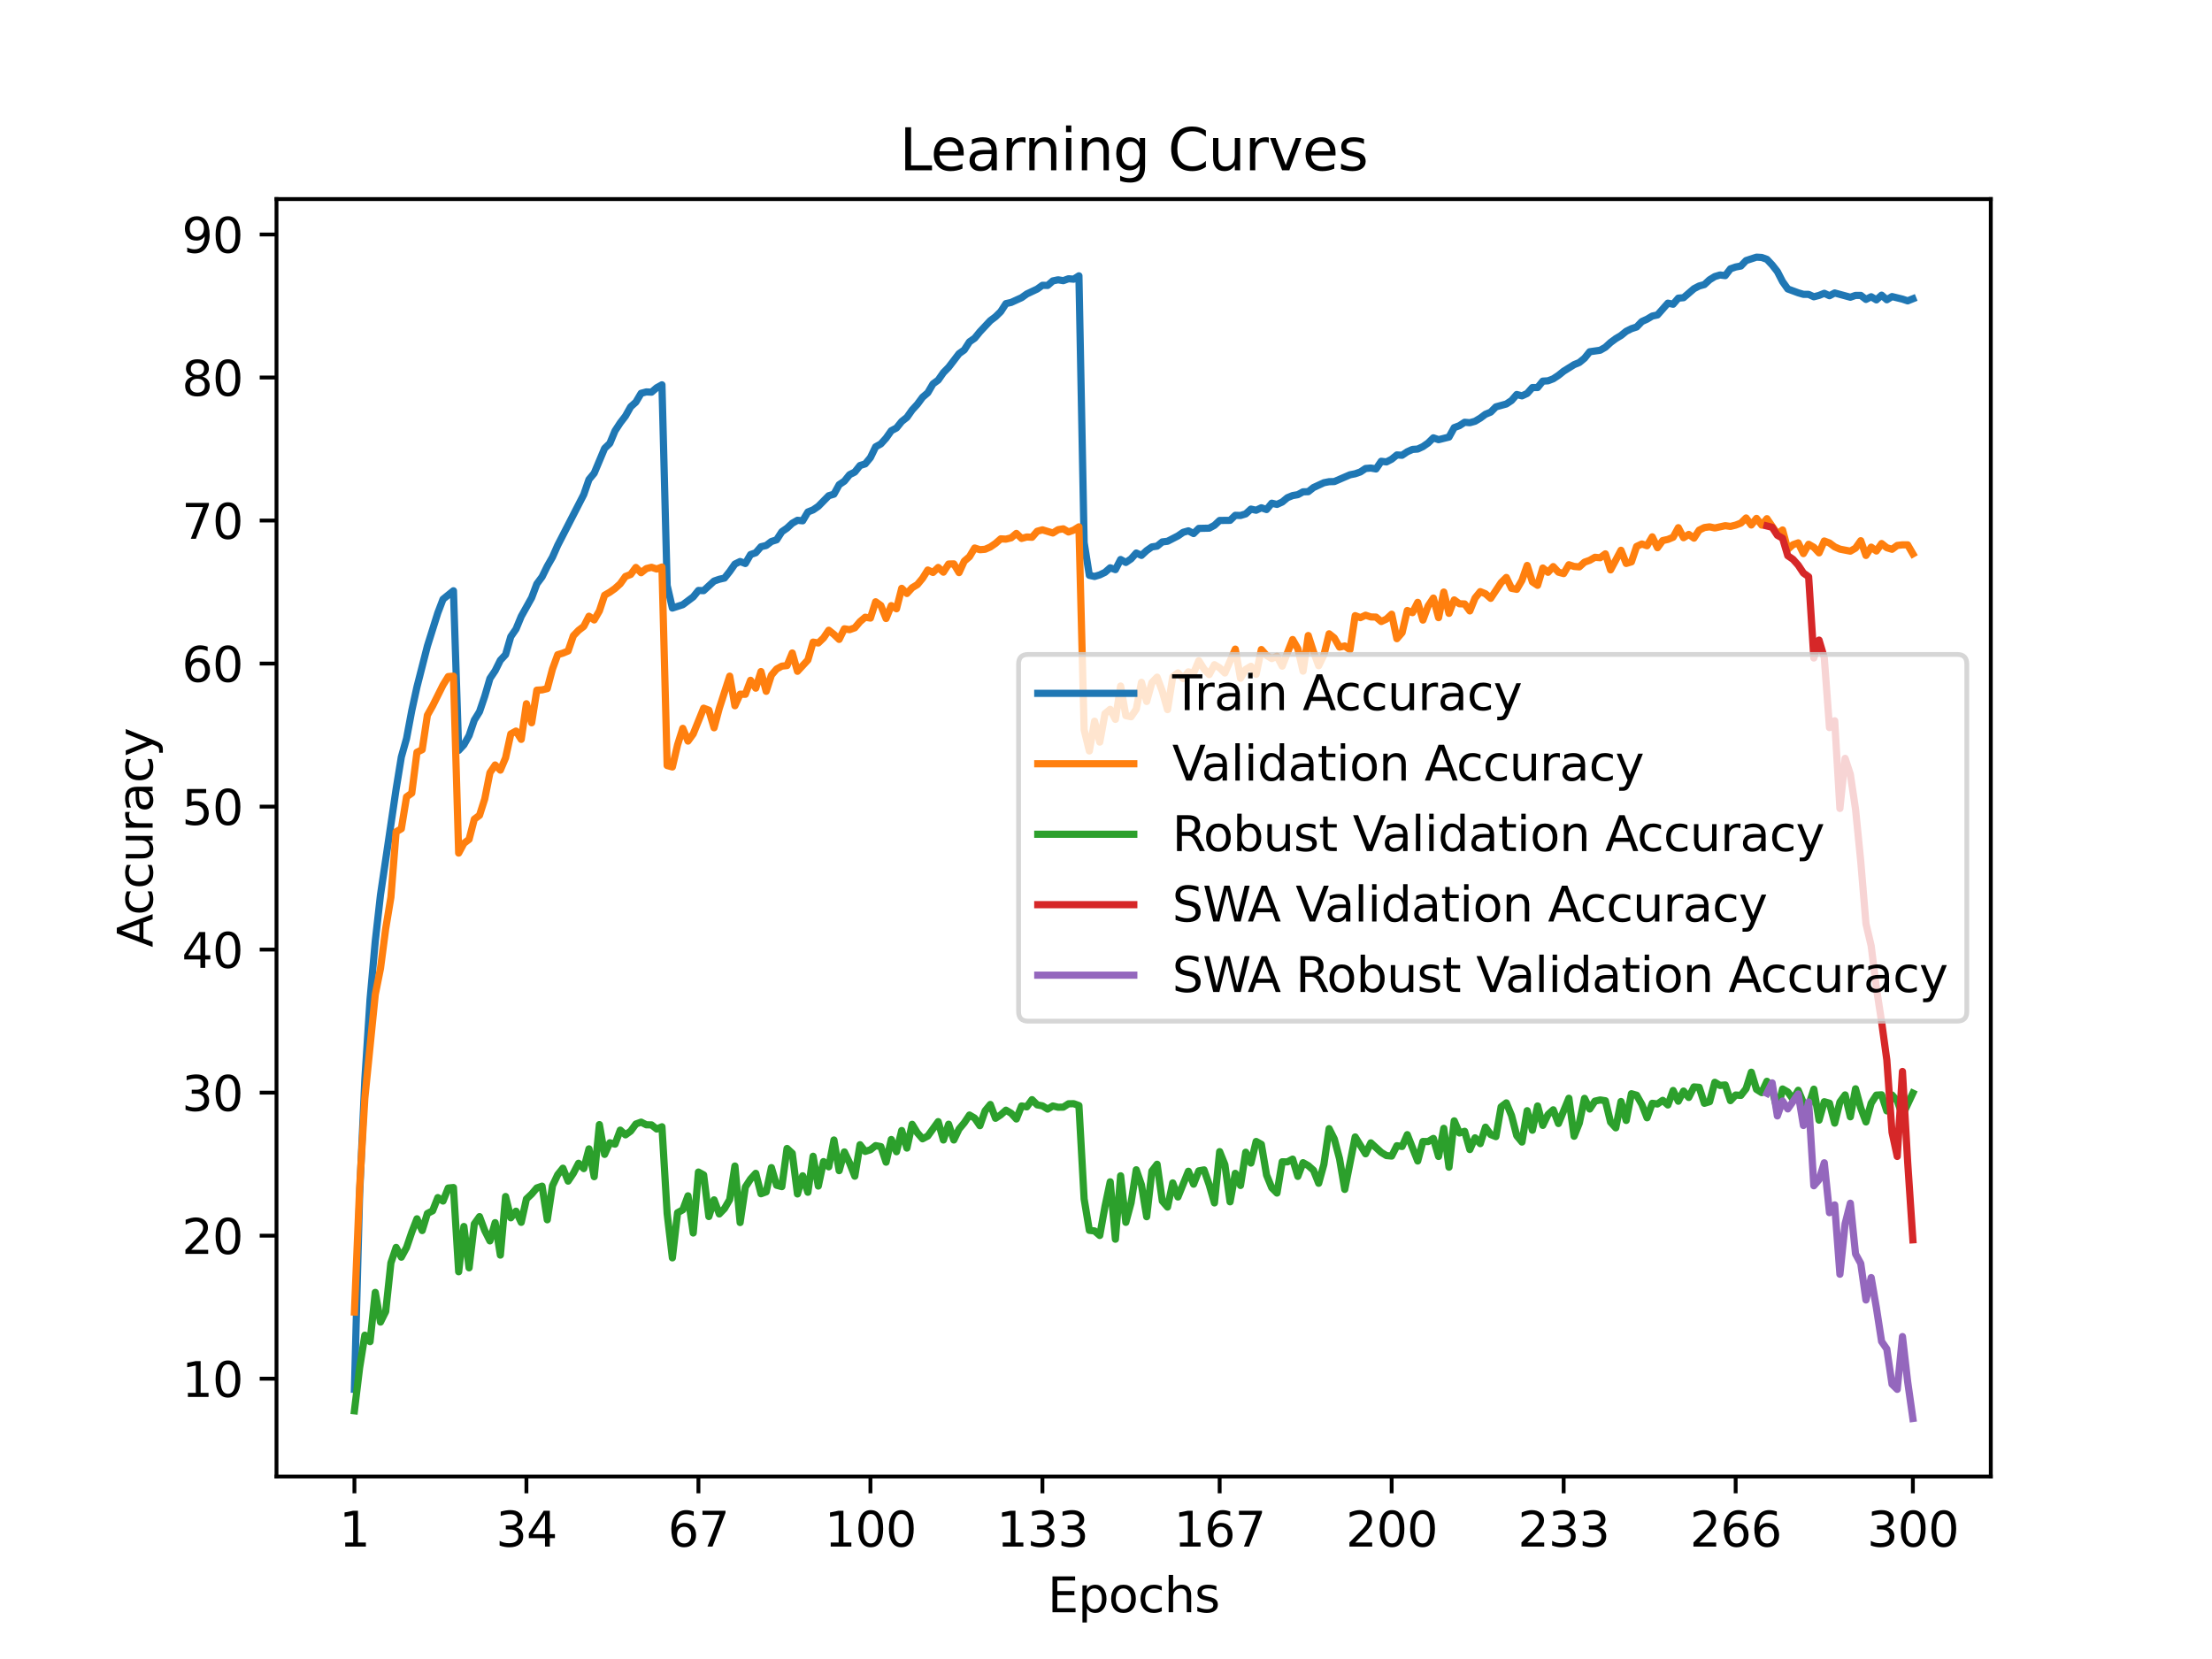 <?xml version="1.0" encoding="utf-8" standalone="no"?>
<!DOCTYPE svg PUBLIC "-//W3C//DTD SVG 1.1//EN"
  "http://www.w3.org/Graphics/SVG/1.1/DTD/svg11.dtd">
<svg xmlns:xlink="http://www.w3.org/1999/xlink" width="460.8pt" height="345.6pt" viewBox="0 0 460.8 345.6" xmlns="http://www.w3.org/2000/svg" version="1.1">
 <defs>
  <style type="text/css">*{stroke-linejoin: round; stroke-linecap: butt}</style>
 </defs>
 <g id="figure_1">
  <g id="patch_1">
   <path d="M 0 345.6 
L 460.8 345.6 
L 460.8 0 
L 0 0 
z
" style="fill: #ffffff"/>
  </g>
  <g id="axes_1">
   <g id="patch_2">
    <path d="M 57.6 307.584 
L 414.72 307.584 
L 414.72 41.472 
L 57.6 41.472 
z
" style="fill: #ffffff"/>
   </g>
   <g id="matplotlib.axis_1">
    <g id="xtick_1">
     <g id="line2d_1">
      <defs>
       <path id="mb3e1db280a" d="M 0 0 
L 0 3.5 
" style="stroke: #000000; stroke-width: 0.8"/>
      </defs>
      <g>
       <use xlink:href="#mb3e1db280a" x="73.833" y="307.584" style="stroke: #000000; stroke-width: 0.8"/>
      </g>
     </g>
     <g id="text_1">
      <!-- 1 -->
      <g transform="translate(70.651 322.182) scale(0.1 -0.1)">
       <defs>
        <path id="DejaVuSans-31" d="M 794 531 
L 1825 531 
L 1825 4091 
L 703 3866 
L 703 4441 
L 1819 4666 
L 2450 4666 
L 2450 531 
L 3481 531 
L 3481 0 
L 794 0 
L 794 531 
z
" transform="scale(0.016)"/>
       </defs>
       <use xlink:href="#DejaVuSans-31"/>
      </g>
     </g>
    </g>
    <g id="xtick_2">
     <g id="line2d_2">
      <g>
       <use xlink:href="#mb3e1db280a" x="109.664" y="307.584" style="stroke: #000000; stroke-width: 0.8"/>
      </g>
     </g>
     <g id="text_2">
      <!-- 34 -->
      <g transform="translate(103.302 322.182) scale(0.1 -0.1)">
       <defs>
        <path id="DejaVuSans-33" d="M 2597 2516 
Q 3050 2419 3304 2112 
Q 3559 1806 3559 1356 
Q 3559 666 3084 287 
Q 2609 -91 1734 -91 
Q 1441 -91 1130 -33 
Q 819 25 488 141 
L 488 750 
Q 750 597 1062 519 
Q 1375 441 1716 441 
Q 2309 441 2620 675 
Q 2931 909 2931 1356 
Q 2931 1769 2642 2001 
Q 2353 2234 1838 2234 
L 1294 2234 
L 1294 2753 
L 1863 2753 
Q 2328 2753 2575 2939 
Q 2822 3125 2822 3475 
Q 2822 3834 2567 4026 
Q 2313 4219 1838 4219 
Q 1578 4219 1281 4162 
Q 984 4106 628 3988 
L 628 4550 
Q 988 4650 1302 4700 
Q 1616 4750 1894 4750 
Q 2613 4750 3031 4423 
Q 3450 4097 3450 3541 
Q 3450 3153 3228 2886 
Q 3006 2619 2597 2516 
z
" transform="scale(0.016)"/>
        <path id="DejaVuSans-34" d="M 2419 4116 
L 825 1625 
L 2419 1625 
L 2419 4116 
z
M 2253 4666 
L 3047 4666 
L 3047 1625 
L 3713 1625 
L 3713 1100 
L 3047 1100 
L 3047 0 
L 2419 0 
L 2419 1100 
L 313 1100 
L 313 1709 
L 2253 4666 
z
" transform="scale(0.016)"/>
       </defs>
       <use xlink:href="#DejaVuSans-33"/>
       <use xlink:href="#DejaVuSans-34" x="63.623"/>
      </g>
     </g>
    </g>
    <g id="xtick_3">
     <g id="line2d_3">
      <g>
       <use xlink:href="#mb3e1db280a" x="145.496" y="307.584" style="stroke: #000000; stroke-width: 0.8"/>
      </g>
     </g>
     <g id="text_3">
      <!-- 67 -->
      <g transform="translate(139.133 322.182) scale(0.1 -0.1)">
       <defs>
        <path id="DejaVuSans-36" d="M 2113 2584 
Q 1688 2584 1439 2293 
Q 1191 2003 1191 1497 
Q 1191 994 1439 701 
Q 1688 409 2113 409 
Q 2538 409 2786 701 
Q 3034 994 3034 1497 
Q 3034 2003 2786 2293 
Q 2538 2584 2113 2584 
z
M 3366 4563 
L 3366 3988 
Q 3128 4100 2886 4159 
Q 2644 4219 2406 4219 
Q 1781 4219 1451 3797 
Q 1122 3375 1075 2522 
Q 1259 2794 1537 2939 
Q 1816 3084 2150 3084 
Q 2853 3084 3261 2657 
Q 3669 2231 3669 1497 
Q 3669 778 3244 343 
Q 2819 -91 2113 -91 
Q 1303 -91 875 529 
Q 447 1150 447 2328 
Q 447 3434 972 4092 
Q 1497 4750 2381 4750 
Q 2619 4750 2861 4703 
Q 3103 4656 3366 4563 
z
" transform="scale(0.016)"/>
        <path id="DejaVuSans-37" d="M 525 4666 
L 3525 4666 
L 3525 4397 
L 1831 0 
L 1172 0 
L 2766 4134 
L 525 4134 
L 525 4666 
z
" transform="scale(0.016)"/>
       </defs>
       <use xlink:href="#DejaVuSans-36"/>
       <use xlink:href="#DejaVuSans-37" x="63.623"/>
      </g>
     </g>
    </g>
    <g id="xtick_4">
     <g id="line2d_4">
      <g>
       <use xlink:href="#mb3e1db280a" x="181.327" y="307.584" style="stroke: #000000; stroke-width: 0.8"/>
      </g>
     </g>
     <g id="text_4">
      <!-- 100 -->
      <g transform="translate(171.783 322.182) scale(0.1 -0.1)">
       <defs>
        <path id="DejaVuSans-30" d="M 2034 4250 
Q 1547 4250 1301 3770 
Q 1056 3291 1056 2328 
Q 1056 1369 1301 889 
Q 1547 409 2034 409 
Q 2525 409 2770 889 
Q 3016 1369 3016 2328 
Q 3016 3291 2770 3770 
Q 2525 4250 2034 4250 
z
M 2034 4750 
Q 2819 4750 3233 4129 
Q 3647 3509 3647 2328 
Q 3647 1150 3233 529 
Q 2819 -91 2034 -91 
Q 1250 -91 836 529 
Q 422 1150 422 2328 
Q 422 3509 836 4129 
Q 1250 4750 2034 4750 
z
" transform="scale(0.016)"/>
       </defs>
       <use xlink:href="#DejaVuSans-31"/>
       <use xlink:href="#DejaVuSans-30" x="63.623"/>
       <use xlink:href="#DejaVuSans-30" x="127.246"/>
      </g>
     </g>
    </g>
    <g id="xtick_5">
     <g id="line2d_5">
      <g>
       <use xlink:href="#mb3e1db280a" x="217.158" y="307.584" style="stroke: #000000; stroke-width: 0.8"/>
      </g>
     </g>
     <g id="text_5">
      <!-- 133 -->
      <g transform="translate(207.615 322.182) scale(0.1 -0.1)">
       <use xlink:href="#DejaVuSans-31"/>
       <use xlink:href="#DejaVuSans-33" x="63.623"/>
       <use xlink:href="#DejaVuSans-33" x="127.246"/>
      </g>
     </g>
    </g>
    <g id="xtick_6">
     <g id="line2d_6">
      <g>
       <use xlink:href="#mb3e1db280a" x="254.076" y="307.584" style="stroke: #000000; stroke-width: 0.8"/>
      </g>
     </g>
     <g id="text_6">
      <!-- 167 -->
      <g transform="translate(244.532 322.182) scale(0.1 -0.1)">
       <use xlink:href="#DejaVuSans-31"/>
       <use xlink:href="#DejaVuSans-36" x="63.623"/>
       <use xlink:href="#DejaVuSans-37" x="127.246"/>
      </g>
     </g>
    </g>
    <g id="xtick_7">
     <g id="line2d_7">
      <g>
       <use xlink:href="#mb3e1db280a" x="289.907" y="307.584" style="stroke: #000000; stroke-width: 0.8"/>
      </g>
     </g>
     <g id="text_7">
      <!-- 200 -->
      <g transform="translate(280.363 322.182) scale(0.1 -0.1)">
       <defs>
        <path id="DejaVuSans-32" d="M 1228 531 
L 3431 531 
L 3431 0 
L 469 0 
L 469 531 
Q 828 903 1448 1529 
Q 2069 2156 2228 2338 
Q 2531 2678 2651 2914 
Q 2772 3150 2772 3378 
Q 2772 3750 2511 3984 
Q 2250 4219 1831 4219 
Q 1534 4219 1204 4116 
Q 875 4013 500 3803 
L 500 4441 
Q 881 4594 1212 4672 
Q 1544 4750 1819 4750 
Q 2544 4750 2975 4387 
Q 3406 4025 3406 3419 
Q 3406 3131 3298 2873 
Q 3191 2616 2906 2266 
Q 2828 2175 2409 1742 
Q 1991 1309 1228 531 
z
" transform="scale(0.016)"/>
       </defs>
       <use xlink:href="#DejaVuSans-32"/>
       <use xlink:href="#DejaVuSans-30" x="63.623"/>
       <use xlink:href="#DejaVuSans-30" x="127.246"/>
      </g>
     </g>
    </g>
    <g id="xtick_8">
     <g id="line2d_8">
      <g>
       <use xlink:href="#mb3e1db280a" x="325.739" y="307.584" style="stroke: #000000; stroke-width: 0.8"/>
      </g>
     </g>
     <g id="text_8">
      <!-- 233 -->
      <g transform="translate(316.195 322.182) scale(0.1 -0.1)">
       <use xlink:href="#DejaVuSans-32"/>
       <use xlink:href="#DejaVuSans-33" x="63.623"/>
       <use xlink:href="#DejaVuSans-33" x="127.246"/>
      </g>
     </g>
    </g>
    <g id="xtick_9">
     <g id="line2d_9">
      <g>
       <use xlink:href="#mb3e1db280a" x="361.57" y="307.584" style="stroke: #000000; stroke-width: 0.8"/>
      </g>
     </g>
     <g id="text_9">
      <!-- 266 -->
      <g transform="translate(352.026 322.182) scale(0.1 -0.1)">
       <use xlink:href="#DejaVuSans-32"/>
       <use xlink:href="#DejaVuSans-36" x="63.623"/>
       <use xlink:href="#DejaVuSans-36" x="127.246"/>
      </g>
     </g>
    </g>
    <g id="xtick_10">
     <g id="line2d_10">
      <g>
       <use xlink:href="#mb3e1db280a" x="398.487" y="307.584" style="stroke: #000000; stroke-width: 0.8"/>
      </g>
     </g>
     <g id="text_10">
      <!-- 300 -->
      <g transform="translate(388.944 322.182) scale(0.1 -0.1)">
       <use xlink:href="#DejaVuSans-33"/>
       <use xlink:href="#DejaVuSans-30" x="63.623"/>
       <use xlink:href="#DejaVuSans-30" x="127.246"/>
      </g>
     </g>
    </g>
    <g id="text_11">
     <!-- Epochs -->
     <g transform="translate(218.244 335.861) scale(0.1 -0.1)">
      <defs>
       <path id="DejaVuSans-45" d="M 628 4666 
L 3578 4666 
L 3578 4134 
L 1259 4134 
L 1259 2753 
L 3481 2753 
L 3481 2222 
L 1259 2222 
L 1259 531 
L 3634 531 
L 3634 0 
L 628 0 
L 628 4666 
z
" transform="scale(0.016)"/>
       <path id="DejaVuSans-70" d="M 1159 525 
L 1159 -1331 
L 581 -1331 
L 581 3500 
L 1159 3500 
L 1159 2969 
Q 1341 3281 1617 3432 
Q 1894 3584 2278 3584 
Q 2916 3584 3314 3078 
Q 3713 2572 3713 1747 
Q 3713 922 3314 415 
Q 2916 -91 2278 -91 
Q 1894 -91 1617 61 
Q 1341 213 1159 525 
z
M 3116 1747 
Q 3116 2381 2855 2742 
Q 2594 3103 2138 3103 
Q 1681 3103 1420 2742 
Q 1159 2381 1159 1747 
Q 1159 1113 1420 752 
Q 1681 391 2138 391 
Q 2594 391 2855 752 
Q 3116 1113 3116 1747 
z
" transform="scale(0.016)"/>
       <path id="DejaVuSans-6f" d="M 1959 3097 
Q 1497 3097 1228 2736 
Q 959 2375 959 1747 
Q 959 1119 1226 758 
Q 1494 397 1959 397 
Q 2419 397 2687 759 
Q 2956 1122 2956 1747 
Q 2956 2369 2687 2733 
Q 2419 3097 1959 3097 
z
M 1959 3584 
Q 2709 3584 3137 3096 
Q 3566 2609 3566 1747 
Q 3566 888 3137 398 
Q 2709 -91 1959 -91 
Q 1206 -91 779 398 
Q 353 888 353 1747 
Q 353 2609 779 3096 
Q 1206 3584 1959 3584 
z
" transform="scale(0.016)"/>
       <path id="DejaVuSans-63" d="M 3122 3366 
L 3122 2828 
Q 2878 2963 2633 3030 
Q 2388 3097 2138 3097 
Q 1578 3097 1268 2742 
Q 959 2388 959 1747 
Q 959 1106 1268 751 
Q 1578 397 2138 397 
Q 2388 397 2633 464 
Q 2878 531 3122 666 
L 3122 134 
Q 2881 22 2623 -34 
Q 2366 -91 2075 -91 
Q 1284 -91 818 406 
Q 353 903 353 1747 
Q 353 2603 823 3093 
Q 1294 3584 2113 3584 
Q 2378 3584 2631 3529 
Q 2884 3475 3122 3366 
z
" transform="scale(0.016)"/>
       <path id="DejaVuSans-68" d="M 3513 2113 
L 3513 0 
L 2938 0 
L 2938 2094 
Q 2938 2591 2744 2837 
Q 2550 3084 2163 3084 
Q 1697 3084 1428 2787 
Q 1159 2491 1159 1978 
L 1159 0 
L 581 0 
L 581 4863 
L 1159 4863 
L 1159 2956 
Q 1366 3272 1645 3428 
Q 1925 3584 2291 3584 
Q 2894 3584 3203 3211 
Q 3513 2838 3513 2113 
z
" transform="scale(0.016)"/>
       <path id="DejaVuSans-73" d="M 2834 3397 
L 2834 2853 
Q 2591 2978 2328 3040 
Q 2066 3103 1784 3103 
Q 1356 3103 1142 2972 
Q 928 2841 928 2578 
Q 928 2378 1081 2264 
Q 1234 2150 1697 2047 
L 1894 2003 
Q 2506 1872 2764 1633 
Q 3022 1394 3022 966 
Q 3022 478 2636 193 
Q 2250 -91 1575 -91 
Q 1294 -91 989 -36 
Q 684 19 347 128 
L 347 722 
Q 666 556 975 473 
Q 1284 391 1588 391 
Q 1994 391 2212 530 
Q 2431 669 2431 922 
Q 2431 1156 2273 1281 
Q 2116 1406 1581 1522 
L 1381 1569 
Q 847 1681 609 1914 
Q 372 2147 372 2553 
Q 372 3047 722 3315 
Q 1072 3584 1716 3584 
Q 2034 3584 2315 3537 
Q 2597 3491 2834 3397 
z
" transform="scale(0.016)"/>
      </defs>
      <use xlink:href="#DejaVuSans-45"/>
      <use xlink:href="#DejaVuSans-70" x="63.184"/>
      <use xlink:href="#DejaVuSans-6f" x="126.66"/>
      <use xlink:href="#DejaVuSans-63" x="187.842"/>
      <use xlink:href="#DejaVuSans-68" x="242.822"/>
      <use xlink:href="#DejaVuSans-73" x="306.201"/>
     </g>
    </g>
   </g>
   <g id="matplotlib.axis_2">
    <g id="ytick_1">
     <g id="line2d_11">
      <defs>
       <path id="me3c704aa22" d="M 0 0 
L -3.5 0 
" style="stroke: #000000; stroke-width: 0.8"/>
      </defs>
      <g>
       <use xlink:href="#me3c704aa22" x="57.6" y="287.207" style="stroke: #000000; stroke-width: 0.8"/>
      </g>
     </g>
     <g id="text_12">
      <!-- 10 -->
      <g transform="translate(37.875 291.006) scale(0.1 -0.1)">
       <use xlink:href="#DejaVuSans-31"/>
       <use xlink:href="#DejaVuSans-30" x="63.623"/>
      </g>
     </g>
    </g>
    <g id="ytick_2">
     <g id="line2d_12">
      <g>
       <use xlink:href="#me3c704aa22" x="57.6" y="257.412" style="stroke: #000000; stroke-width: 0.8"/>
      </g>
     </g>
     <g id="text_13">
      <!-- 20 -->
      <g transform="translate(37.875 261.211) scale(0.1 -0.1)">
       <use xlink:href="#DejaVuSans-32"/>
       <use xlink:href="#DejaVuSans-30" x="63.623"/>
      </g>
     </g>
    </g>
    <g id="ytick_3">
     <g id="line2d_13">
      <g>
       <use xlink:href="#me3c704aa22" x="57.6" y="227.617" style="stroke: #000000; stroke-width: 0.8"/>
      </g>
     </g>
     <g id="text_14">
      <!-- 30 -->
      <g transform="translate(37.875 231.417) scale(0.1 -0.1)">
       <use xlink:href="#DejaVuSans-33"/>
       <use xlink:href="#DejaVuSans-30" x="63.623"/>
      </g>
     </g>
    </g>
    <g id="ytick_4">
     <g id="line2d_14">
      <g>
       <use xlink:href="#me3c704aa22" x="57.6" y="197.823" style="stroke: #000000; stroke-width: 0.8"/>
      </g>
     </g>
     <g id="text_15">
      <!-- 40 -->
      <g transform="translate(37.875 201.622) scale(0.1 -0.1)">
       <use xlink:href="#DejaVuSans-34"/>
       <use xlink:href="#DejaVuSans-30" x="63.623"/>
      </g>
     </g>
    </g>
    <g id="ytick_5">
     <g id="line2d_15">
      <g>
       <use xlink:href="#me3c704aa22" x="57.6" y="168.028" style="stroke: #000000; stroke-width: 0.8"/>
      </g>
     </g>
     <g id="text_16">
      <!-- 50 -->
      <g transform="translate(37.875 171.827) scale(0.1 -0.1)">
       <defs>
        <path id="DejaVuSans-35" d="M 691 4666 
L 3169 4666 
L 3169 4134 
L 1269 4134 
L 1269 2991 
Q 1406 3038 1543 3061 
Q 1681 3084 1819 3084 
Q 2600 3084 3056 2656 
Q 3513 2228 3513 1497 
Q 3513 744 3044 326 
Q 2575 -91 1722 -91 
Q 1428 -91 1123 -41 
Q 819 9 494 109 
L 494 744 
Q 775 591 1075 516 
Q 1375 441 1709 441 
Q 2250 441 2565 725 
Q 2881 1009 2881 1497 
Q 2881 1984 2565 2268 
Q 2250 2553 1709 2553 
Q 1456 2553 1204 2497 
Q 953 2441 691 2322 
L 691 4666 
z
" transform="scale(0.016)"/>
       </defs>
       <use xlink:href="#DejaVuSans-35"/>
       <use xlink:href="#DejaVuSans-30" x="63.623"/>
      </g>
     </g>
    </g>
    <g id="ytick_6">
     <g id="line2d_16">
      <g>
       <use xlink:href="#me3c704aa22" x="57.6" y="138.233" style="stroke: #000000; stroke-width: 0.8"/>
      </g>
     </g>
     <g id="text_17">
      <!-- 60 -->
      <g transform="translate(37.875 142.032) scale(0.1 -0.1)">
       <use xlink:href="#DejaVuSans-36"/>
       <use xlink:href="#DejaVuSans-30" x="63.623"/>
      </g>
     </g>
    </g>
    <g id="ytick_7">
     <g id="line2d_17">
      <g>
       <use xlink:href="#me3c704aa22" x="57.6" y="108.438" style="stroke: #000000; stroke-width: 0.8"/>
      </g>
     </g>
     <g id="text_18">
      <!-- 70 -->
      <g transform="translate(37.875 112.237) scale(0.1 -0.1)">
       <use xlink:href="#DejaVuSans-37"/>
       <use xlink:href="#DejaVuSans-30" x="63.623"/>
      </g>
     </g>
    </g>
    <g id="ytick_8">
     <g id="line2d_18">
      <g>
       <use xlink:href="#me3c704aa22" x="57.6" y="78.643" style="stroke: #000000; stroke-width: 0.8"/>
      </g>
     </g>
     <g id="text_19">
      <!-- 80 -->
      <g transform="translate(37.875 82.443) scale(0.1 -0.1)">
       <defs>
        <path id="DejaVuSans-38" d="M 2034 2216 
Q 1584 2216 1326 1975 
Q 1069 1734 1069 1313 
Q 1069 891 1326 650 
Q 1584 409 2034 409 
Q 2484 409 2743 651 
Q 3003 894 3003 1313 
Q 3003 1734 2745 1975 
Q 2488 2216 2034 2216 
z
M 1403 2484 
Q 997 2584 770 2862 
Q 544 3141 544 3541 
Q 544 4100 942 4425 
Q 1341 4750 2034 4750 
Q 2731 4750 3128 4425 
Q 3525 4100 3525 3541 
Q 3525 3141 3298 2862 
Q 3072 2584 2669 2484 
Q 3125 2378 3379 2068 
Q 3634 1759 3634 1313 
Q 3634 634 3220 271 
Q 2806 -91 2034 -91 
Q 1263 -91 848 271 
Q 434 634 434 1313 
Q 434 1759 690 2068 
Q 947 2378 1403 2484 
z
M 1172 3481 
Q 1172 3119 1398 2916 
Q 1625 2713 2034 2713 
Q 2441 2713 2670 2916 
Q 2900 3119 2900 3481 
Q 2900 3844 2670 4047 
Q 2441 4250 2034 4250 
Q 1625 4250 1398 4047 
Q 1172 3844 1172 3481 
z
" transform="scale(0.016)"/>
       </defs>
       <use xlink:href="#DejaVuSans-38"/>
       <use xlink:href="#DejaVuSans-30" x="63.623"/>
      </g>
     </g>
    </g>
    <g id="ytick_9">
     <g id="line2d_19">
      <g>
       <use xlink:href="#me3c704aa22" x="57.6" y="48.849" style="stroke: #000000; stroke-width: 0.8"/>
      </g>
     </g>
     <g id="text_20">
      <!-- 90 -->
      <g transform="translate(37.875 52.648) scale(0.1 -0.1)">
       <defs>
        <path id="DejaVuSans-39" d="M 703 97 
L 703 672 
Q 941 559 1184 500 
Q 1428 441 1663 441 
Q 2288 441 2617 861 
Q 2947 1281 2994 2138 
Q 2813 1869 2534 1725 
Q 2256 1581 1919 1581 
Q 1219 1581 811 2004 
Q 403 2428 403 3163 
Q 403 3881 828 4315 
Q 1253 4750 1959 4750 
Q 2769 4750 3195 4129 
Q 3622 3509 3622 2328 
Q 3622 1225 3098 567 
Q 2575 -91 1691 -91 
Q 1453 -91 1209 -44 
Q 966 3 703 97 
z
M 1959 2075 
Q 2384 2075 2632 2365 
Q 2881 2656 2881 3163 
Q 2881 3666 2632 3958 
Q 2384 4250 1959 4250 
Q 1534 4250 1286 3958 
Q 1038 3666 1038 3163 
Q 1038 2656 1286 2365 
Q 1534 2075 1959 2075 
z
" transform="scale(0.016)"/>
       </defs>
       <use xlink:href="#DejaVuSans-39"/>
       <use xlink:href="#DejaVuSans-30" x="63.623"/>
      </g>
     </g>
    </g>
    <g id="text_21">
     <!-- Accuracy -->
     <g transform="translate(31.795 197.356) rotate(-90) scale(0.1 -0.1)">
      <defs>
       <path id="DejaVuSans-41" d="M 2188 4044 
L 1331 1722 
L 3047 1722 
L 2188 4044 
z
M 1831 4666 
L 2547 4666 
L 4325 0 
L 3669 0 
L 3244 1197 
L 1141 1197 
L 716 0 
L 50 0 
L 1831 4666 
z
" transform="scale(0.016)"/>
       <path id="DejaVuSans-75" d="M 544 1381 
L 544 3500 
L 1119 3500 
L 1119 1403 
Q 1119 906 1312 657 
Q 1506 409 1894 409 
Q 2359 409 2629 706 
Q 2900 1003 2900 1516 
L 2900 3500 
L 3475 3500 
L 3475 0 
L 2900 0 
L 2900 538 
Q 2691 219 2414 64 
Q 2138 -91 1772 -91 
Q 1169 -91 856 284 
Q 544 659 544 1381 
z
M 1991 3584 
L 1991 3584 
z
" transform="scale(0.016)"/>
       <path id="DejaVuSans-72" d="M 2631 2963 
Q 2534 3019 2420 3045 
Q 2306 3072 2169 3072 
Q 1681 3072 1420 2755 
Q 1159 2438 1159 1844 
L 1159 0 
L 581 0 
L 581 3500 
L 1159 3500 
L 1159 2956 
Q 1341 3275 1631 3429 
Q 1922 3584 2338 3584 
Q 2397 3584 2469 3576 
Q 2541 3569 2628 3553 
L 2631 2963 
z
" transform="scale(0.016)"/>
       <path id="DejaVuSans-61" d="M 2194 1759 
Q 1497 1759 1228 1600 
Q 959 1441 959 1056 
Q 959 750 1161 570 
Q 1363 391 1709 391 
Q 2188 391 2477 730 
Q 2766 1069 2766 1631 
L 2766 1759 
L 2194 1759 
z
M 3341 1997 
L 3341 0 
L 2766 0 
L 2766 531 
Q 2569 213 2275 61 
Q 1981 -91 1556 -91 
Q 1019 -91 701 211 
Q 384 513 384 1019 
Q 384 1609 779 1909 
Q 1175 2209 1959 2209 
L 2766 2209 
L 2766 2266 
Q 2766 2663 2505 2880 
Q 2244 3097 1772 3097 
Q 1472 3097 1187 3025 
Q 903 2953 641 2809 
L 641 3341 
Q 956 3463 1253 3523 
Q 1550 3584 1831 3584 
Q 2591 3584 2966 3190 
Q 3341 2797 3341 1997 
z
" transform="scale(0.016)"/>
       <path id="DejaVuSans-79" d="M 2059 -325 
Q 1816 -950 1584 -1140 
Q 1353 -1331 966 -1331 
L 506 -1331 
L 506 -850 
L 844 -850 
Q 1081 -850 1212 -737 
Q 1344 -625 1503 -206 
L 1606 56 
L 191 3500 
L 800 3500 
L 1894 763 
L 2988 3500 
L 3597 3500 
L 2059 -325 
z
" transform="scale(0.016)"/>
      </defs>
      <use xlink:href="#DejaVuSans-41"/>
      <use xlink:href="#DejaVuSans-63" x="66.658"/>
      <use xlink:href="#DejaVuSans-63" x="121.639"/>
      <use xlink:href="#DejaVuSans-75" x="176.619"/>
      <use xlink:href="#DejaVuSans-72" x="239.998"/>
      <use xlink:href="#DejaVuSans-61" x="281.111"/>
      <use xlink:href="#DejaVuSans-63" x="342.391"/>
      <use xlink:href="#DejaVuSans-79" x="397.371"/>
     </g>
    </g>
   </g>
   <g id="line2d_20">
    <path d="M 73.833 289.412 
L 74.919 248.676 
L 76.004 224.903 
L 77.09 208.155 
L 78.176 196.065 
L 79.262 186.42 
L 82.519 164.369 
L 83.605 157.695 
L 84.691 153.842 
L 85.777 148.041 
L 86.862 143.081 
L 89.034 134.58 
L 91.206 127.668 
L 92.291 124.828 
L 94.463 123.07 
L 95.549 156.324 
L 96.635 155.159 
L 97.72 153.229 
L 98.806 150.02 
L 99.892 148.259 
L 100.978 145.05 
L 102.064 141.341 
L 103.149 139.723 
L 104.235 137.539 
L 105.321 136.371 
L 106.407 132.623 
L 107.493 131.046 
L 108.578 128.416 
L 110.75 124.524 
L 111.836 121.634 
L 112.922 120.168 
L 114.007 117.955 
L 115.093 116.054 
L 116.179 113.596 
L 121.608 103.024 
L 122.694 99.89 
L 123.78 98.579 
L 125.951 93.401 
L 127.037 92.367 
L 128.123 89.751 
L 129.209 88.088 
L 130.294 86.673 
L 131.38 84.745 
L 132.466 83.765 
L 133.552 81.933 
L 134.638 81.644 
L 135.723 81.694 
L 136.809 80.768 
L 137.895 80.166 
L 138.981 121.962 
L 140.067 126.67 
L 142.238 125.969 
L 144.41 124.343 
L 145.496 123.005 
L 146.581 123.041 
L 148.753 121.047 
L 149.839 120.672 
L 150.925 120.422 
L 152.01 119.054 
L 153.096 117.505 
L 154.182 116.974 
L 155.268 117.386 
L 156.354 115.526 
L 157.439 115.148 
L 158.525 113.894 
L 159.611 113.637 
L 160.697 112.803 
L 161.783 112.457 
L 162.868 110.771 
L 163.954 110.02 
L 165.04 109.007 
L 166.126 108.387 
L 167.212 108.492 
L 168.297 106.653 
L 169.383 106.221 
L 170.469 105.477 
L 172.641 103.266 
L 173.726 102.944 
L 174.812 100.969 
L 175.898 100.233 
L 176.984 98.883 
L 178.07 98.338 
L 179.155 96.979 
L 180.241 96.636 
L 181.327 95.325 
L 182.413 93.079 
L 183.499 92.474 
L 184.584 91.27 
L 185.67 89.73 
L 186.756 89.155 
L 187.842 87.802 
L 188.928 86.947 
L 190.013 85.407 
L 191.099 84.221 
L 192.185 82.755 
L 193.271 81.828 
L 194.357 79.975 
L 195.442 79.18 
L 196.528 77.627 
L 197.614 76.513 
L 199.786 73.674 
L 200.871 72.902 
L 201.957 71.21 
L 203.043 70.45 
L 204.129 69.115 
L 206.3 66.8 
L 207.386 65.981 
L 208.472 64.917 
L 209.558 63.248 
L 210.644 63.001 
L 212.815 62.012 
L 213.901 61.237 
L 216.073 60.212 
L 217.158 59.432 
L 218.244 59.461 
L 219.33 58.517 
L 220.416 58.29 
L 221.502 58.466 
L 222.587 58.07 
L 223.673 58.159 
L 224.759 57.462 
L 225.845 113.021 
L 226.931 119.847 
L 228.016 120.088 
L 229.102 119.757 
L 230.188 119.233 
L 231.274 118.285 
L 232.36 118.661 
L 233.445 116.557 
L 234.531 117.168 
L 235.617 116.429 
L 236.703 115.208 
L 237.789 115.699 
L 238.875 114.689 
L 239.96 113.929 
L 241.046 113.771 
L 242.132 112.887 
L 243.218 112.758 
L 245.389 111.641 
L 246.475 110.89 
L 247.561 110.583 
L 248.647 111.149 
L 249.733 110.074 
L 251.904 110.026 
L 252.99 109.436 
L 254.076 108.42 
L 256.247 108.396 
L 257.333 107.351 
L 258.419 107.386 
L 259.505 107.053 
L 260.591 106.058 
L 261.676 106.29 
L 262.762 105.78 
L 263.848 106.147 
L 264.934 104.83 
L 266.02 105.077 
L 267.105 104.586 
L 268.191 103.683 
L 269.277 103.236 
L 270.363 103.048 
L 271.449 102.455 
L 272.534 102.426 
L 273.62 101.564 
L 275.792 100.56 
L 276.878 100.346 
L 277.963 100.319 
L 281.221 98.91 
L 282.307 98.695 
L 283.392 98.314 
L 284.478 97.593 
L 285.564 97.503 
L 286.65 97.691 
L 287.736 96.094 
L 288.821 96.225 
L 289.907 95.662 
L 290.993 94.774 
L 292.079 94.837 
L 293.165 94.107 
L 294.25 93.621 
L 295.336 93.547 
L 296.422 93.037 
L 297.508 92.283 
L 298.594 91.211 
L 299.679 91.592 
L 301.851 91.053 
L 302.937 89.083 
L 304.023 88.675 
L 305.108 87.966 
L 306.194 88.058 
L 307.28 87.755 
L 308.366 87.105 
L 309.452 86.298 
L 310.537 85.854 
L 311.623 84.757 
L 313.795 84.158 
L 314.881 83.434 
L 315.966 82.18 
L 317.052 82.466 
L 318.138 81.962 
L 319.224 80.732 
L 320.31 80.732 
L 321.395 79.397 
L 322.481 79.329 
L 323.567 78.911 
L 324.653 78.196 
L 325.739 77.326 
L 327.91 75.968 
L 328.996 75.518 
L 330.082 74.627 
L 331.168 73.274 
L 333.339 72.964 
L 334.425 72.342 
L 335.511 71.344 
L 336.597 70.545 
L 337.682 69.893 
L 338.768 69.017 
L 339.854 68.471 
L 340.94 68.114 
L 342.026 66.988 
L 343.111 66.493 
L 344.197 65.843 
L 345.283 65.608 
L 347.455 63.153 
L 348.54 63.376 
L 349.626 62.11 
L 350.712 62.015 
L 352.884 60.141 
L 353.969 59.578 
L 355.055 59.28 
L 356.141 58.279 
L 357.227 57.611 
L 358.313 57.283 
L 359.398 57.417 
L 360.484 55.999 
L 361.57 55.621 
L 362.656 55.418 
L 363.742 54.28 
L 365.913 53.568 
L 366.999 53.631 
L 368.085 54.027 
L 369.171 55.183 
L 370.256 56.562 
L 371.342 58.669 
L 372.428 60.194 
L 374.6 60.996 
L 375.685 61.315 
L 376.771 61.324 
L 377.857 61.824 
L 378.943 61.538 
L 380.029 61.1 
L 381.114 61.607 
L 382.2 61.032 
L 385.458 61.919 
L 386.543 61.535 
L 387.629 61.535 
L 388.715 62.372 
L 389.801 61.821 
L 390.887 62.468 
L 391.972 61.49 
L 393.058 62.444 
L 394.144 61.782 
L 396.316 62.313 
L 397.401 62.673 
L 398.487 62.238 
L 398.487 62.238 
" clip-path="url(#p108fa66276)" style="fill: none; stroke: #1f77b4; stroke-width: 1.5; stroke-linecap: square"/>
   </g>
   <g id="line2d_21">
    <path d="M 73.833 273.323 
L 74.919 247.401 
L 76.004 228.779 
L 78.176 207.178 
L 79.262 201.756 
L 80.348 193.443 
L 81.433 186.918 
L 82.519 173.272 
L 83.605 172.646 
L 84.691 166.002 
L 85.777 165.227 
L 86.862 156.706 
L 87.948 156.169 
L 89.034 148.989 
L 90.12 147.052 
L 92.291 142.702 
L 93.377 140.944 
L 94.463 140.855 
L 95.549 177.711 
L 96.635 175.685 
L 97.72 174.851 
L 98.806 170.65 
L 99.892 169.845 
L 100.978 166.449 
L 102.064 160.966 
L 103.149 159.358 
L 104.235 160.43 
L 105.321 157.868 
L 106.407 152.892 
L 107.493 152.296 
L 108.578 154.024 
L 109.664 146.605 
L 110.75 150.568 
L 111.836 143.775 
L 112.922 143.715 
L 114.007 143.447 
L 115.093 139.365 
L 116.179 136.386 
L 117.265 136.058 
L 118.351 135.611 
L 119.436 132.453 
L 120.522 131.321 
L 121.608 130.486 
L 122.694 128.371 
L 123.78 129.146 
L 124.865 127.268 
L 125.951 123.991 
L 127.037 123.365 
L 128.123 122.591 
L 129.209 121.607 
L 130.294 120.088 
L 131.38 119.671 
L 132.466 118.211 
L 133.552 119.313 
L 134.638 118.449 
L 135.723 118.181 
L 136.809 118.539 
L 137.895 118.121 
L 138.981 159.477 
L 140.067 159.775 
L 141.152 155.156 
L 142.238 151.73 
L 143.324 154.382 
L 144.41 152.892 
L 146.581 147.529 
L 147.667 147.946 
L 148.753 151.611 
L 149.839 147.559 
L 152.01 140.855 
L 153.096 147.022 
L 154.182 144.609 
L 155.268 144.639 
L 156.354 141.719 
L 157.439 143.358 
L 158.525 139.901 
L 159.611 144.013 
L 160.697 140.646 
L 161.783 139.365 
L 162.868 138.769 
L 163.954 138.65 
L 165.04 136.028 
L 166.126 139.842 
L 168.297 137.488 
L 169.383 133.764 
L 170.469 133.943 
L 171.555 132.9 
L 172.641 131.291 
L 173.726 132.155 
L 174.812 133.198 
L 175.898 130.993 
L 176.984 131.172 
L 178.07 130.784 
L 179.155 129.503 
L 180.241 128.579 
L 181.327 128.758 
L 182.413 125.362 
L 183.499 126.136 
L 184.584 128.848 
L 185.67 126.166 
L 186.756 126.822 
L 187.842 122.561 
L 188.928 123.634 
L 190.013 122.442 
L 191.099 121.786 
L 192.185 120.475 
L 193.271 118.747 
L 194.357 119.254 
L 195.442 118.211 
L 196.528 119.194 
L 197.614 117.496 
L 198.7 117.466 
L 199.786 119.283 
L 200.871 116.9 
L 201.957 115.976 
L 203.043 114.159 
L 204.129 114.516 
L 205.215 114.427 
L 206.3 113.95 
L 207.386 113.205 
L 208.472 112.252 
L 209.558 112.311 
L 210.644 112.043 
L 211.729 111.12 
L 212.815 112.163 
L 213.901 111.865 
L 214.987 111.924 
L 216.073 110.673 
L 217.158 110.375 
L 219.33 111.03 
L 220.416 110.345 
L 221.502 110.166 
L 222.587 110.822 
L 223.673 110.434 
L 224.759 109.749 
L 225.845 152.028 
L 226.931 156.438 
L 228.016 150.24 
L 229.102 154.59 
L 230.188 148.661 
L 231.274 147.767 
L 232.36 149.853 
L 233.445 142.911 
L 234.531 149.078 
L 235.617 149.317 
L 236.703 147.738 
L 237.789 142.136 
L 238.875 146.129 
L 239.96 142.196 
L 241.046 141.063 
L 242.132 144.013 
L 243.218 147.827 
L 244.304 141.004 
L 245.389 140.17 
L 246.475 141.361 
L 247.561 139.961 
L 248.647 140.229 
L 249.733 137.637 
L 250.818 139.365 
L 251.904 140.527 
L 252.99 138.471 
L 254.076 139.127 
L 255.162 140.199 
L 257.333 135.224 
L 258.419 141.302 
L 259.505 139.455 
L 260.591 138.799 
L 261.676 140.468 
L 262.762 135.313 
L 263.848 136.535 
L 264.934 137.19 
L 266.02 136.713 
L 267.105 138.769 
L 269.277 133.227 
L 270.363 135.134 
L 271.449 139.812 
L 272.534 132.393 
L 273.62 135.76 
L 274.706 138.68 
L 275.792 136.445 
L 276.878 132.036 
L 277.963 132.9 
L 279.049 134.807 
L 280.135 134.568 
L 281.221 135.343 
L 282.307 128.252 
L 283.392 128.669 
L 284.478 128.162 
L 285.564 128.52 
L 286.65 128.55 
L 287.736 129.473 
L 288.821 128.967 
L 289.907 127.954 
L 290.993 133.049 
L 292.079 131.797 
L 293.165 127.179 
L 294.25 127.626 
L 295.336 125.481 
L 296.422 129.175 
L 297.508 126.226 
L 298.594 124.587 
L 299.679 128.669 
L 300.765 123.336 
L 301.851 127.775 
L 302.937 124.974 
L 304.023 125.779 
L 305.108 125.809 
L 306.194 127.268 
L 307.28 124.587 
L 308.366 123.246 
L 309.452 123.693 
L 310.537 124.647 
L 312.709 121.369 
L 313.795 120.296 
L 314.881 122.561 
L 315.966 122.769 
L 317.052 120.892 
L 318.138 117.794 
L 319.224 121.22 
L 320.31 121.935 
L 321.395 118.33 
L 322.481 119.224 
L 323.567 118.032 
L 324.653 119.194 
L 325.739 119.492 
L 326.824 117.645 
L 327.91 118.002 
L 328.996 118.092 
L 330.082 117.108 
L 331.168 116.721 
L 332.253 116.095 
L 333.339 116.185 
L 334.425 115.38 
L 335.511 118.717 
L 337.682 114.635 
L 338.768 117.377 
L 339.854 117.049 
L 340.94 113.831 
L 342.026 113.324 
L 343.111 113.682 
L 344.197 111.835 
L 345.283 114.099 
L 346.369 112.609 
L 347.455 112.371 
L 348.54 111.924 
L 349.626 109.928 
L 350.712 112.014 
L 351.798 111.328 
L 352.884 112.103 
L 353.969 110.434 
L 355.055 109.898 
L 356.141 109.749 
L 357.227 109.987 
L 359.398 109.511 
L 360.484 109.66 
L 361.57 109.392 
L 362.656 108.974 
L 363.742 107.902 
L 364.827 109.362 
L 365.913 107.991 
L 366.999 109.392 
L 368.085 108.051 
L 370.256 111.209 
L 371.342 110.405 
L 372.428 114.427 
L 373.514 113.473 
L 374.6 113.086 
L 375.685 115.321 
L 376.771 113.384 
L 377.857 114.01 
L 378.943 115.172 
L 380.029 112.699 
L 381.114 113.116 
L 382.2 113.92 
L 383.286 114.397 
L 385.458 114.814 
L 386.543 114.189 
L 387.629 112.639 
L 388.715 115.708 
L 389.801 113.98 
L 390.887 114.784 
L 391.972 113.235 
L 393.058 114.099 
L 394.144 114.427 
L 395.23 113.622 
L 396.316 113.503 
L 397.401 113.503 
L 398.487 115.38 
L 398.487 115.38 
" clip-path="url(#p108fa66276)" style="fill: none; stroke: #ff7f0e; stroke-width: 1.5; stroke-linecap: square"/>
   </g>
   <g id="line2d_22">
    <path d="M 73.833 293.885 
L 74.919 284.906 
L 76.004 278.145 
L 77.09 279.481 
L 78.176 269.227 
L 79.262 275.413 
L 80.348 273.214 
L 81.433 263.083 
L 82.519 259.858 
L 83.605 261.892 
L 84.691 259.878 
L 85.777 256.693 
L 86.862 253.899 
L 87.948 256.344 
L 89.034 252.789 
L 90.12 252.234 
L 91.206 249.481 
L 92.291 250.2 
L 93.377 247.488 
L 94.463 247.385 
L 95.549 264.933 
L 96.635 255.501 
L 97.72 264.111 
L 98.806 254.967 
L 99.892 253.447 
L 100.978 256.344 
L 102.064 258.501 
L 103.149 254.7 
L 104.235 261.46 
L 105.321 249.255 
L 106.407 253.693 
L 107.493 252.316 
L 108.578 254.638 
L 109.664 249.768 
L 110.75 248.741 
L 111.836 247.467 
L 112.922 247.097 
L 114.007 254.104 
L 115.093 247.015 
L 116.179 244.713 
L 117.265 243.357 
L 118.351 246.049 
L 119.436 244.426 
L 120.522 242.33 
L 121.608 243.439 
L 122.694 239.33 
L 123.78 245.125 
L 124.865 234.275 
L 125.951 240.48 
L 127.037 238.056 
L 128.123 238.344 
L 129.209 235.426 
L 130.294 236.412 
L 131.38 235.631 
L 132.466 234.152 
L 133.552 233.761 
L 134.638 234.316 
L 135.723 234.337 
L 136.809 235.2 
L 137.895 234.727 
L 138.981 252.81 
L 140.067 262.036 
L 141.152 252.625 
L 142.238 252.029 
L 143.324 249.111 
L 144.41 256.857 
L 145.496 244.159 
L 146.581 244.755 
L 147.667 253.426 
L 148.753 249.953 
L 149.839 252.892 
L 150.925 251.761 
L 152.01 249.892 
L 153.096 242.905 
L 154.182 254.679 
L 155.268 247.282 
L 156.354 245.618 
L 157.439 244.426 
L 158.525 248.679 
L 159.611 248.289 
L 160.697 243.234 
L 161.783 246.912 
L 162.868 247.2 
L 163.954 239.248 
L 165.04 240.255 
L 166.126 248.721 
L 167.212 244.94 
L 168.297 248.371 
L 169.383 240.871 
L 170.469 247.076 
L 171.555 241.981 
L 172.641 243.07 
L 173.726 237.48 
L 174.812 243.871 
L 175.898 239.967 
L 176.984 242.268 
L 178.07 245.022 
L 179.155 238.467 
L 180.241 239.864 
L 181.327 239.515 
L 182.413 238.652 
L 183.499 238.857 
L 184.584 242.104 
L 185.67 237.378 
L 186.756 239.926 
L 187.842 235.508 
L 188.928 239.166 
L 190.013 234.213 
L 191.099 235.981 
L 192.185 237.234 
L 193.271 236.659 
L 195.442 233.659 
L 196.528 237.48 
L 197.614 234.193 
L 198.7 237.48 
L 199.786 235.2 
L 200.871 233.905 
L 201.957 232.282 
L 203.043 232.919 
L 204.129 234.501 
L 205.215 231.398 
L 206.3 230.083 
L 207.386 232.96 
L 208.472 232.241 
L 209.558 231.275 
L 210.644 231.912 
L 211.729 233.104 
L 212.815 230.391 
L 213.901 230.576 
L 214.987 229.076 
L 216.073 230.165 
L 217.158 230.371 
L 218.244 231.049 
L 219.33 230.391 
L 220.416 230.659 
L 221.502 230.638 
L 222.587 229.939 
L 223.673 229.919 
L 224.759 230.309 
L 225.845 249.768 
L 226.931 256.303 
L 228.016 256.426 
L 229.102 257.371 
L 230.188 251.33 
L 231.274 246.193 
L 232.36 258.152 
L 233.445 244.94 
L 234.531 254.638 
L 235.617 250.59 
L 236.703 243.686 
L 237.789 246.851 
L 238.875 253.467 
L 239.96 243.953 
L 241.046 242.535 
L 242.132 250.2 
L 243.218 251.453 
L 244.304 246.419 
L 245.389 249.357 
L 247.561 243.994 
L 248.647 246.686 
L 249.733 243.912 
L 250.818 243.707 
L 251.904 246.83 
L 252.99 250.59 
L 254.076 239.905 
L 255.162 242.618 
L 256.247 250.364 
L 257.333 244.426 
L 258.419 246.953 
L 259.505 240.029 
L 260.591 242.289 
L 261.676 237.789 
L 262.762 238.385 
L 263.848 244.796 
L 264.934 247.446 
L 266.02 248.535 
L 267.105 242.022 
L 268.191 242.042 
L 269.277 241.467 
L 270.363 245.063 
L 271.449 242.207 
L 272.534 242.823 
L 273.62 243.789 
L 274.706 246.501 
L 275.792 242.556 
L 276.878 235.118 
L 277.963 237.275 
L 279.049 241.385 
L 280.135 247.775 
L 282.307 236.844 
L 284.478 240.357 
L 285.564 238.076 
L 287.736 240.07 
L 288.821 240.727 
L 289.907 240.83 
L 290.993 238.672 
L 292.079 238.837 
L 293.165 236.371 
L 295.336 241.857 
L 296.422 237.789 
L 297.508 237.809 
L 298.594 237.152 
L 299.679 240.912 
L 300.765 235.056 
L 301.851 243.152 
L 302.937 233.494 
L 304.023 236.022 
L 305.108 235.672 
L 306.194 239.474 
L 307.28 237.029 
L 308.366 238.241 
L 309.452 234.809 
L 310.537 236.35 
L 311.623 236.782 
L 312.709 230.576 
L 313.795 229.754 
L 314.881 232.385 
L 315.966 236.597 
L 317.052 237.912 
L 318.138 231.378 
L 319.224 235.446 
L 320.31 230.391 
L 321.395 234.439 
L 322.481 232.179 
L 323.567 231.193 
L 324.653 234.049 
L 326.824 228.789 
L 327.91 236.7 
L 328.996 233.967 
L 330.082 228.809 
L 331.168 231.028 
L 332.253 229.385 
L 333.339 229.138 
L 334.425 229.302 
L 335.511 233.761 
L 336.597 234.953 
L 337.682 229.467 
L 338.768 233.412 
L 339.854 227.843 
L 340.94 228.152 
L 342.026 230.063 
L 343.111 232.857 
L 344.197 229.837 
L 345.283 229.98 
L 346.369 229.22 
L 347.455 230.186 
L 348.54 227.165 
L 349.626 229.405 
L 350.712 227.289 
L 351.798 228.624 
L 352.884 226.426 
L 353.969 226.508 
L 355.055 229.837 
L 356.141 229.508 
L 357.227 225.46 
L 358.313 226.117 
L 359.398 226.015 
L 360.484 229.282 
L 361.57 228.111 
L 362.656 228.193 
L 363.742 226.796 
L 364.827 223.364 
L 365.913 226.939 
L 366.999 227.617 
L 368.085 225.254 
L 369.171 226.96 
L 370.256 231.378 
L 371.342 226.857 
L 372.428 227.474 
L 373.514 228.994 
L 374.6 227.124 
L 375.685 229.775 
L 376.771 230.33 
L 377.857 226.898 
L 378.943 233.35 
L 380.029 229.508 
L 381.114 229.816 
L 382.2 233.967 
L 383.286 229.57 
L 384.372 228.09 
L 385.458 232.652 
L 386.543 226.816 
L 387.629 230.823 
L 388.715 233.72 
L 389.801 229.816 
L 390.887 228.131 
L 391.972 228.07 
L 393.058 231.419 
L 394.144 228.111 
L 395.23 229.323 
L 396.316 232.344 
L 398.487 227.72 
L 398.487 227.72 
" clip-path="url(#p108fa66276)" style="fill: none; stroke: #2ca02c; stroke-width: 1.5; stroke-linecap: square"/>
   </g>
   <g id="line2d_23">
    <path d="M 368.085 109.57 
L 369.171 109.839 
L 370.256 111.507 
L 371.342 112.133 
L 372.428 115.768 
L 373.514 116.513 
L 374.6 117.734 
L 375.685 119.373 
L 376.771 120.148 
L 377.857 137.071 
L 378.943 133.347 
L 380.029 137.011 
L 381.114 151.581 
L 382.2 150.151 
L 383.286 168.415 
L 384.372 157.987 
L 385.458 161.294 
L 386.543 168.564 
L 387.629 179.469 
L 388.715 192.43 
L 389.801 197.048 
L 390.887 205.808 
L 391.972 212.869 
L 393.058 220.794 
L 394.144 235.871 
L 395.23 240.906 
L 396.316 223.208 
L 397.401 242.068 
L 398.487 258.276 
L 398.487 258.276 
" clip-path="url(#p108fa66276)" style="fill: none; stroke: #d62728; stroke-width: 1.5; stroke-linecap: square"/>
   </g>
   <g id="line2d_24">
    <path d="M 368.085 227.761 
L 369.171 225.583 
L 370.256 232.467 
L 371.342 229.364 
L 372.428 231.008 
L 374.6 227.905 
L 375.685 234.46 
L 376.771 229.57 
L 377.857 247.015 
L 378.943 245.741 
L 380.029 242.227 
L 381.114 252.625 
L 382.2 251.001 
L 383.286 265.447 
L 384.372 254.926 
L 385.458 250.652 
L 386.543 261.214 
L 387.629 263.207 
L 388.715 270.81 
L 389.801 266.145 
L 390.887 272.454 
L 391.972 279.46 
L 393.058 281.022 
L 394.144 288.358 
L 395.23 289.426 
L 396.316 278.433 
L 397.401 287.844 
L 398.487 295.488 
L 398.487 295.488 
" clip-path="url(#p108fa66276)" style="fill: none; stroke: #9467bd; stroke-width: 1.5; stroke-linecap: square"/>
   </g>
   <g id="patch_3">
    <path d="M 57.6 307.584 
L 57.6 41.472 
" style="fill: none; stroke: #000000; stroke-width: 0.8; stroke-linejoin: miter; stroke-linecap: square"/>
   </g>
   <g id="patch_4">
    <path d="M 414.72 307.584 
L 414.72 41.472 
" style="fill: none; stroke: #000000; stroke-width: 0.8; stroke-linejoin: miter; stroke-linecap: square"/>
   </g>
   <g id="patch_5">
    <path d="M 57.6 307.584 
L 414.72 307.584 
" style="fill: none; stroke: #000000; stroke-width: 0.8; stroke-linejoin: miter; stroke-linecap: square"/>
   </g>
   <g id="patch_6">
    <path d="M 57.6 41.472 
L 414.72 41.472 
" style="fill: none; stroke: #000000; stroke-width: 0.8; stroke-linejoin: miter; stroke-linecap: square"/>
   </g>
   <g id="text_22">
    <!-- Learning Curves -->
    <g transform="translate(187.376 35.472) scale(0.12 -0.12)">
     <defs>
      <path id="DejaVuSans-4c" d="M 628 4666 
L 1259 4666 
L 1259 531 
L 3531 531 
L 3531 0 
L 628 0 
L 628 4666 
z
" transform="scale(0.016)"/>
      <path id="DejaVuSans-65" d="M 3597 1894 
L 3597 1613 
L 953 1613 
Q 991 1019 1311 708 
Q 1631 397 2203 397 
Q 2534 397 2845 478 
Q 3156 559 3463 722 
L 3463 178 
Q 3153 47 2828 -22 
Q 2503 -91 2169 -91 
Q 1331 -91 842 396 
Q 353 884 353 1716 
Q 353 2575 817 3079 
Q 1281 3584 2069 3584 
Q 2775 3584 3186 3129 
Q 3597 2675 3597 1894 
z
M 3022 2063 
Q 3016 2534 2758 2815 
Q 2500 3097 2075 3097 
Q 1594 3097 1305 2825 
Q 1016 2553 972 2059 
L 3022 2063 
z
" transform="scale(0.016)"/>
      <path id="DejaVuSans-6e" d="M 3513 2113 
L 3513 0 
L 2938 0 
L 2938 2094 
Q 2938 2591 2744 2837 
Q 2550 3084 2163 3084 
Q 1697 3084 1428 2787 
Q 1159 2491 1159 1978 
L 1159 0 
L 581 0 
L 581 3500 
L 1159 3500 
L 1159 2956 
Q 1366 3272 1645 3428 
Q 1925 3584 2291 3584 
Q 2894 3584 3203 3211 
Q 3513 2838 3513 2113 
z
" transform="scale(0.016)"/>
      <path id="DejaVuSans-69" d="M 603 3500 
L 1178 3500 
L 1178 0 
L 603 0 
L 603 3500 
z
M 603 4863 
L 1178 4863 
L 1178 4134 
L 603 4134 
L 603 4863 
z
" transform="scale(0.016)"/>
      <path id="DejaVuSans-67" d="M 2906 1791 
Q 2906 2416 2648 2759 
Q 2391 3103 1925 3103 
Q 1463 3103 1205 2759 
Q 947 2416 947 1791 
Q 947 1169 1205 825 
Q 1463 481 1925 481 
Q 2391 481 2648 825 
Q 2906 1169 2906 1791 
z
M 3481 434 
Q 3481 -459 3084 -895 
Q 2688 -1331 1869 -1331 
Q 1566 -1331 1297 -1286 
Q 1028 -1241 775 -1147 
L 775 -588 
Q 1028 -725 1275 -790 
Q 1522 -856 1778 -856 
Q 2344 -856 2625 -561 
Q 2906 -266 2906 331 
L 2906 616 
Q 2728 306 2450 153 
Q 2172 0 1784 0 
Q 1141 0 747 490 
Q 353 981 353 1791 
Q 353 2603 747 3093 
Q 1141 3584 1784 3584 
Q 2172 3584 2450 3431 
Q 2728 3278 2906 2969 
L 2906 3500 
L 3481 3500 
L 3481 434 
z
" transform="scale(0.016)"/>
      <path id="DejaVuSans-20" transform="scale(0.016)"/>
      <path id="DejaVuSans-43" d="M 4122 4306 
L 4122 3641 
Q 3803 3938 3442 4084 
Q 3081 4231 2675 4231 
Q 1875 4231 1450 3742 
Q 1025 3253 1025 2328 
Q 1025 1406 1450 917 
Q 1875 428 2675 428 
Q 3081 428 3442 575 
Q 3803 722 4122 1019 
L 4122 359 
Q 3791 134 3420 21 
Q 3050 -91 2638 -91 
Q 1578 -91 968 557 
Q 359 1206 359 2328 
Q 359 3453 968 4101 
Q 1578 4750 2638 4750 
Q 3056 4750 3426 4639 
Q 3797 4528 4122 4306 
z
" transform="scale(0.016)"/>
      <path id="DejaVuSans-76" d="M 191 3500 
L 800 3500 
L 1894 563 
L 2988 3500 
L 3597 3500 
L 2284 0 
L 1503 0 
L 191 3500 
z
" transform="scale(0.016)"/>
     </defs>
     <use xlink:href="#DejaVuSans-4c"/>
     <use xlink:href="#DejaVuSans-65" x="53.963"/>
     <use xlink:href="#DejaVuSans-61" x="115.486"/>
     <use xlink:href="#DejaVuSans-72" x="176.766"/>
     <use xlink:href="#DejaVuSans-6e" x="216.129"/>
     <use xlink:href="#DejaVuSans-69" x="279.508"/>
     <use xlink:href="#DejaVuSans-6e" x="307.291"/>
     <use xlink:href="#DejaVuSans-67" x="370.67"/>
     <use xlink:href="#DejaVuSans-20" x="434.146"/>
     <use xlink:href="#DejaVuSans-43" x="465.934"/>
     <use xlink:href="#DejaVuSans-75" x="535.758"/>
     <use xlink:href="#DejaVuSans-72" x="599.137"/>
     <use xlink:href="#DejaVuSans-76" x="640.25"/>
     <use xlink:href="#DejaVuSans-65" x="699.43"/>
     <use xlink:href="#DejaVuSans-73" x="760.953"/>
    </g>
   </g>
   <g id="legend_1">
    <g id="patch_7">
     <path d="M 214.189 212.723 
L 407.72 212.723 
Q 409.72 212.723 409.72 210.723 
L 409.72 138.333 
Q 409.72 136.333 407.72 136.333 
L 214.189 136.333 
Q 212.189 136.333 212.189 138.333 
L 212.189 210.723 
Q 212.189 212.723 214.189 212.723 
z
" style="fill: #ffffff; opacity: 0.8; stroke: #cccccc; stroke-linejoin: miter"/>
    </g>
    <g id="line2d_25">
     <path d="M 216.189 144.431 
L 226.189 144.431 
L 236.189 144.431 
" style="fill: none; stroke: #1f77b4; stroke-width: 1.5; stroke-linecap: square"/>
    </g>
    <g id="text_23">
     <!-- Train Accuracy -->
     <g transform="translate(244.189 147.931) scale(0.1 -0.1)">
      <defs>
       <path id="DejaVuSans-54" d="M -19 4666 
L 3928 4666 
L 3928 4134 
L 2272 4134 
L 2272 0 
L 1638 0 
L 1638 4134 
L -19 4134 
L -19 4666 
z
" transform="scale(0.016)"/>
      </defs>
      <use xlink:href="#DejaVuSans-54"/>
      <use xlink:href="#DejaVuSans-72" x="46.334"/>
      <use xlink:href="#DejaVuSans-61" x="87.447"/>
      <use xlink:href="#DejaVuSans-69" x="148.727"/>
      <use xlink:href="#DejaVuSans-6e" x="176.51"/>
      <use xlink:href="#DejaVuSans-20" x="239.889"/>
      <use xlink:href="#DejaVuSans-41" x="271.676"/>
      <use xlink:href="#DejaVuSans-63" x="338.334"/>
      <use xlink:href="#DejaVuSans-63" x="393.314"/>
      <use xlink:href="#DejaVuSans-75" x="448.295"/>
      <use xlink:href="#DejaVuSans-72" x="511.674"/>
      <use xlink:href="#DejaVuSans-61" x="552.787"/>
      <use xlink:href="#DejaVuSans-63" x="614.066"/>
      <use xlink:href="#DejaVuSans-79" x="669.047"/>
     </g>
    </g>
    <g id="line2d_26">
     <path d="M 216.189 159.109 
L 226.189 159.109 
L 236.189 159.109 
" style="fill: none; stroke: #ff7f0e; stroke-width: 1.5; stroke-linecap: square"/>
    </g>
    <g id="text_24">
     <!-- Validation Accuracy -->
     <g transform="translate(244.189 162.609) scale(0.1 -0.1)">
      <defs>
       <path id="DejaVuSans-56" d="M 1831 0 
L 50 4666 
L 709 4666 
L 2188 738 
L 3669 4666 
L 4325 4666 
L 2547 0 
L 1831 0 
z
" transform="scale(0.016)"/>
       <path id="DejaVuSans-6c" d="M 603 4863 
L 1178 4863 
L 1178 0 
L 603 0 
L 603 4863 
z
" transform="scale(0.016)"/>
       <path id="DejaVuSans-64" d="M 2906 2969 
L 2906 4863 
L 3481 4863 
L 3481 0 
L 2906 0 
L 2906 525 
Q 2725 213 2448 61 
Q 2172 -91 1784 -91 
Q 1150 -91 751 415 
Q 353 922 353 1747 
Q 353 2572 751 3078 
Q 1150 3584 1784 3584 
Q 2172 3584 2448 3432 
Q 2725 3281 2906 2969 
z
M 947 1747 
Q 947 1113 1208 752 
Q 1469 391 1925 391 
Q 2381 391 2643 752 
Q 2906 1113 2906 1747 
Q 2906 2381 2643 2742 
Q 2381 3103 1925 3103 
Q 1469 3103 1208 2742 
Q 947 2381 947 1747 
z
" transform="scale(0.016)"/>
       <path id="DejaVuSans-74" d="M 1172 4494 
L 1172 3500 
L 2356 3500 
L 2356 3053 
L 1172 3053 
L 1172 1153 
Q 1172 725 1289 603 
Q 1406 481 1766 481 
L 2356 481 
L 2356 0 
L 1766 0 
Q 1100 0 847 248 
Q 594 497 594 1153 
L 594 3053 
L 172 3053 
L 172 3500 
L 594 3500 
L 594 4494 
L 1172 4494 
z
" transform="scale(0.016)"/>
      </defs>
      <use xlink:href="#DejaVuSans-56"/>
      <use xlink:href="#DejaVuSans-61" x="60.658"/>
      <use xlink:href="#DejaVuSans-6c" x="121.938"/>
      <use xlink:href="#DejaVuSans-69" x="149.721"/>
      <use xlink:href="#DejaVuSans-64" x="177.504"/>
      <use xlink:href="#DejaVuSans-61" x="240.98"/>
      <use xlink:href="#DejaVuSans-74" x="302.26"/>
      <use xlink:href="#DejaVuSans-69" x="341.469"/>
      <use xlink:href="#DejaVuSans-6f" x="369.252"/>
      <use xlink:href="#DejaVuSans-6e" x="430.434"/>
      <use xlink:href="#DejaVuSans-20" x="493.812"/>
      <use xlink:href="#DejaVuSans-41" x="525.6"/>
      <use xlink:href="#DejaVuSans-63" x="592.258"/>
      <use xlink:href="#DejaVuSans-63" x="647.238"/>
      <use xlink:href="#DejaVuSans-75" x="702.219"/>
      <use xlink:href="#DejaVuSans-72" x="765.598"/>
      <use xlink:href="#DejaVuSans-61" x="806.711"/>
      <use xlink:href="#DejaVuSans-63" x="867.99"/>
      <use xlink:href="#DejaVuSans-79" x="922.971"/>
     </g>
    </g>
    <g id="line2d_27">
     <path d="M 216.189 173.787 
L 226.189 173.787 
L 236.189 173.787 
" style="fill: none; stroke: #2ca02c; stroke-width: 1.5; stroke-linecap: square"/>
    </g>
    <g id="text_25">
     <!-- Robust Validation Accuracy -->
     <g transform="translate(244.189 177.287) scale(0.1 -0.1)">
      <defs>
       <path id="DejaVuSans-52" d="M 2841 2188 
Q 3044 2119 3236 1894 
Q 3428 1669 3622 1275 
L 4263 0 
L 3584 0 
L 2988 1197 
Q 2756 1666 2539 1819 
Q 2322 1972 1947 1972 
L 1259 1972 
L 1259 0 
L 628 0 
L 628 4666 
L 2053 4666 
Q 2853 4666 3247 4331 
Q 3641 3997 3641 3322 
Q 3641 2881 3436 2590 
Q 3231 2300 2841 2188 
z
M 1259 4147 
L 1259 2491 
L 2053 2491 
Q 2509 2491 2742 2702 
Q 2975 2913 2975 3322 
Q 2975 3731 2742 3939 
Q 2509 4147 2053 4147 
L 1259 4147 
z
" transform="scale(0.016)"/>
       <path id="DejaVuSans-62" d="M 3116 1747 
Q 3116 2381 2855 2742 
Q 2594 3103 2138 3103 
Q 1681 3103 1420 2742 
Q 1159 2381 1159 1747 
Q 1159 1113 1420 752 
Q 1681 391 2138 391 
Q 2594 391 2855 752 
Q 3116 1113 3116 1747 
z
M 1159 2969 
Q 1341 3281 1617 3432 
Q 1894 3584 2278 3584 
Q 2916 3584 3314 3078 
Q 3713 2572 3713 1747 
Q 3713 922 3314 415 
Q 2916 -91 2278 -91 
Q 1894 -91 1617 61 
Q 1341 213 1159 525 
L 1159 0 
L 581 0 
L 581 4863 
L 1159 4863 
L 1159 2969 
z
" transform="scale(0.016)"/>
      </defs>
      <use xlink:href="#DejaVuSans-52"/>
      <use xlink:href="#DejaVuSans-6f" x="64.982"/>
      <use xlink:href="#DejaVuSans-62" x="126.164"/>
      <use xlink:href="#DejaVuSans-75" x="189.641"/>
      <use xlink:href="#DejaVuSans-73" x="253.02"/>
      <use xlink:href="#DejaVuSans-74" x="305.119"/>
      <use xlink:href="#DejaVuSans-20" x="344.328"/>
      <use xlink:href="#DejaVuSans-56" x="376.115"/>
      <use xlink:href="#DejaVuSans-61" x="436.773"/>
      <use xlink:href="#DejaVuSans-6c" x="498.053"/>
      <use xlink:href="#DejaVuSans-69" x="525.836"/>
      <use xlink:href="#DejaVuSans-64" x="553.619"/>
      <use xlink:href="#DejaVuSans-61" x="617.096"/>
      <use xlink:href="#DejaVuSans-74" x="678.375"/>
      <use xlink:href="#DejaVuSans-69" x="717.584"/>
      <use xlink:href="#DejaVuSans-6f" x="745.367"/>
      <use xlink:href="#DejaVuSans-6e" x="806.549"/>
      <use xlink:href="#DejaVuSans-20" x="869.928"/>
      <use xlink:href="#DejaVuSans-41" x="901.715"/>
      <use xlink:href="#DejaVuSans-63" x="968.373"/>
      <use xlink:href="#DejaVuSans-63" x="1023.354"/>
      <use xlink:href="#DejaVuSans-75" x="1078.334"/>
      <use xlink:href="#DejaVuSans-72" x="1141.713"/>
      <use xlink:href="#DejaVuSans-61" x="1182.826"/>
      <use xlink:href="#DejaVuSans-63" x="1244.105"/>
      <use xlink:href="#DejaVuSans-79" x="1299.086"/>
     </g>
    </g>
    <g id="line2d_28">
     <path d="M 216.189 188.465 
L 226.189 188.465 
L 236.189 188.465 
" style="fill: none; stroke: #d62728; stroke-width: 1.5; stroke-linecap: square"/>
    </g>
    <g id="text_26">
     <!-- SWA Validation Accuracy -->
     <g transform="translate(244.189 191.965) scale(0.1 -0.1)">
      <defs>
       <path id="DejaVuSans-53" d="M 3425 4513 
L 3425 3897 
Q 3066 4069 2747 4153 
Q 2428 4238 2131 4238 
Q 1616 4238 1336 4038 
Q 1056 3838 1056 3469 
Q 1056 3159 1242 3001 
Q 1428 2844 1947 2747 
L 2328 2669 
Q 3034 2534 3370 2195 
Q 3706 1856 3706 1288 
Q 3706 609 3251 259 
Q 2797 -91 1919 -91 
Q 1588 -91 1214 -16 
Q 841 59 441 206 
L 441 856 
Q 825 641 1194 531 
Q 1563 422 1919 422 
Q 2459 422 2753 634 
Q 3047 847 3047 1241 
Q 3047 1584 2836 1778 
Q 2625 1972 2144 2069 
L 1759 2144 
Q 1053 2284 737 2584 
Q 422 2884 422 3419 
Q 422 4038 858 4394 
Q 1294 4750 2059 4750 
Q 2388 4750 2728 4690 
Q 3069 4631 3425 4513 
z
" transform="scale(0.016)"/>
       <path id="DejaVuSans-57" d="M 213 4666 
L 850 4666 
L 1831 722 
L 2809 4666 
L 3519 4666 
L 4500 722 
L 5478 4666 
L 6119 4666 
L 4947 0 
L 4153 0 
L 3169 4050 
L 2175 0 
L 1381 0 
L 213 4666 
z
" transform="scale(0.016)"/>
      </defs>
      <use xlink:href="#DejaVuSans-53"/>
      <use xlink:href="#DejaVuSans-57" x="63.477"/>
      <use xlink:href="#DejaVuSans-41" x="156.854"/>
      <use xlink:href="#DejaVuSans-20" x="225.262"/>
      <use xlink:href="#DejaVuSans-56" x="257.049"/>
      <use xlink:href="#DejaVuSans-61" x="317.707"/>
      <use xlink:href="#DejaVuSans-6c" x="378.986"/>
      <use xlink:href="#DejaVuSans-69" x="406.77"/>
      <use xlink:href="#DejaVuSans-64" x="434.553"/>
      <use xlink:href="#DejaVuSans-61" x="498.029"/>
      <use xlink:href="#DejaVuSans-74" x="559.309"/>
      <use xlink:href="#DejaVuSans-69" x="598.518"/>
      <use xlink:href="#DejaVuSans-6f" x="626.301"/>
      <use xlink:href="#DejaVuSans-6e" x="687.482"/>
      <use xlink:href="#DejaVuSans-20" x="750.861"/>
      <use xlink:href="#DejaVuSans-41" x="782.648"/>
      <use xlink:href="#DejaVuSans-63" x="849.307"/>
      <use xlink:href="#DejaVuSans-63" x="904.287"/>
      <use xlink:href="#DejaVuSans-75" x="959.268"/>
      <use xlink:href="#DejaVuSans-72" x="1022.646"/>
      <use xlink:href="#DejaVuSans-61" x="1063.76"/>
      <use xlink:href="#DejaVuSans-63" x="1125.039"/>
      <use xlink:href="#DejaVuSans-79" x="1180.02"/>
     </g>
    </g>
    <g id="line2d_29">
     <path d="M 216.189 203.144 
L 226.189 203.144 
L 236.189 203.144 
" style="fill: none; stroke: #9467bd; stroke-width: 1.5; stroke-linecap: square"/>
    </g>
    <g id="text_27">
     <!-- SWA Robust Validation Accuracy -->
     <g transform="translate(244.189 206.644) scale(0.1 -0.1)">
      <use xlink:href="#DejaVuSans-53"/>
      <use xlink:href="#DejaVuSans-57" x="63.477"/>
      <use xlink:href="#DejaVuSans-41" x="156.854"/>
      <use xlink:href="#DejaVuSans-20" x="225.262"/>
      <use xlink:href="#DejaVuSans-52" x="257.049"/>
      <use xlink:href="#DejaVuSans-6f" x="322.031"/>
      <use xlink:href="#DejaVuSans-62" x="383.213"/>
      <use xlink:href="#DejaVuSans-75" x="446.689"/>
      <use xlink:href="#DejaVuSans-73" x="510.068"/>
      <use xlink:href="#DejaVuSans-74" x="562.168"/>
      <use xlink:href="#DejaVuSans-20" x="601.377"/>
      <use xlink:href="#DejaVuSans-56" x="633.164"/>
      <use xlink:href="#DejaVuSans-61" x="693.822"/>
      <use xlink:href="#DejaVuSans-6c" x="755.102"/>
      <use xlink:href="#DejaVuSans-69" x="782.885"/>
      <use xlink:href="#DejaVuSans-64" x="810.668"/>
      <use xlink:href="#DejaVuSans-61" x="874.145"/>
      <use xlink:href="#DejaVuSans-74" x="935.424"/>
      <use xlink:href="#DejaVuSans-69" x="974.633"/>
      <use xlink:href="#DejaVuSans-6f" x="1002.416"/>
      <use xlink:href="#DejaVuSans-6e" x="1063.598"/>
      <use xlink:href="#DejaVuSans-20" x="1126.977"/>
      <use xlink:href="#DejaVuSans-41" x="1158.764"/>
      <use xlink:href="#DejaVuSans-63" x="1225.422"/>
      <use xlink:href="#DejaVuSans-63" x="1280.402"/>
      <use xlink:href="#DejaVuSans-75" x="1335.383"/>
      <use xlink:href="#DejaVuSans-72" x="1398.762"/>
      <use xlink:href="#DejaVuSans-61" x="1439.875"/>
      <use xlink:href="#DejaVuSans-63" x="1501.154"/>
      <use xlink:href="#DejaVuSans-79" x="1556.135"/>
     </g>
    </g>
   </g>
  </g>
 </g>
 <defs>
  <clipPath id="p108fa66276">
   <rect x="57.6" y="41.472" width="357.12" height="266.112"/>
  </clipPath>
 </defs>
</svg>
